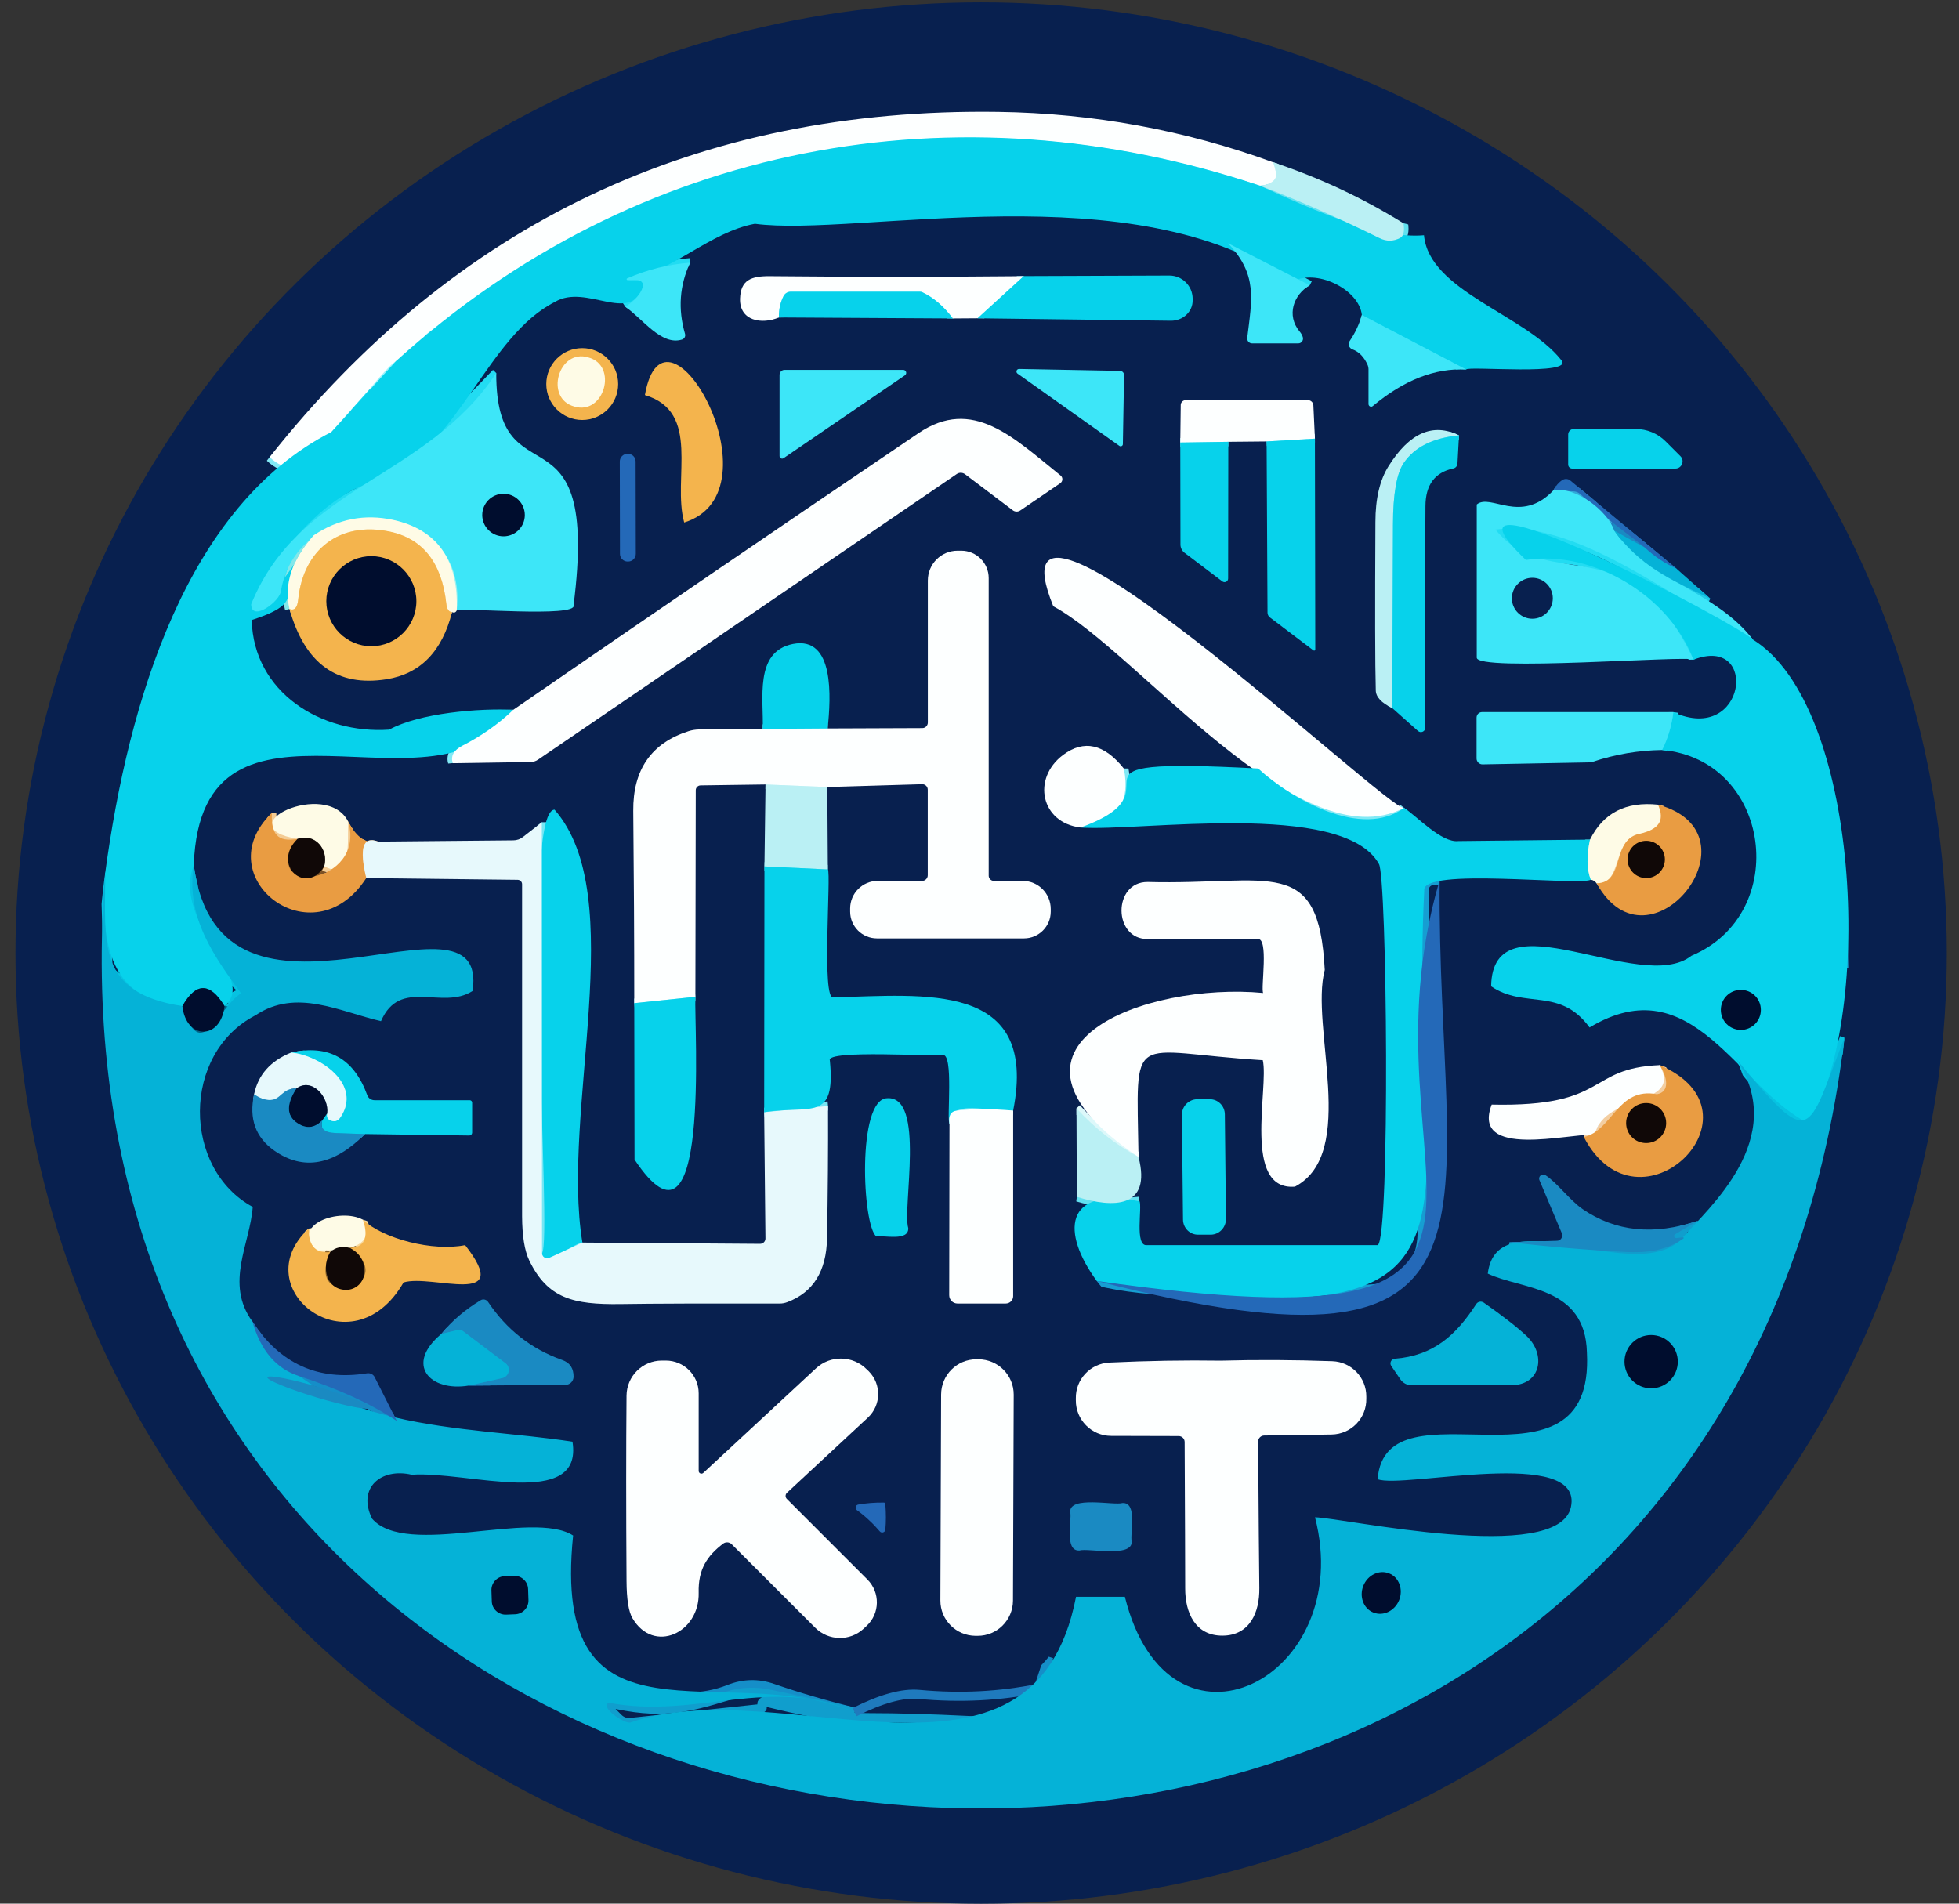 <?xml version="1.0" encoding="UTF-8"?><svg id="a" xmlns="http://www.w3.org/2000/svg" xmlns:xlink="http://www.w3.org/1999/xlink" viewBox="0 0 215.34 209.27"><rect x="0" y="0" width="215.34" height="209.27" fill="#333333" stroke="none"/><defs><clipPath id="b"><path d="M29.64,50.25c-4.91,6.25-8.54,12.47-10.89,18.66-.81,2.13-1.47,3.84-1.98,5.15-.88,2.22-1.5,3.96-1.87,5.21-1.59,5.45-2.7,11-3.33,16.66-.73,5.18-.9,10.38-.52,15.61,1.32,18.4,7.33,34.72,18.04,48.95,4.36,5.79,8.71,10.67,13.06,14.63,16.29,14.86,38.74,23.82,60.4,24.78,13.71.61,27.21-1.76,40.5-7.1,12.73-5.11,24.09-12.79,34.06-23.02,15.06-15.46,23.61-34.03,25.64-55.7l.42-7.67-.13-7.3c-.93-9.59-2.54-17.32-4.84-23.17-.71-1.8-2.55-3.68-5.51-5.63l-4.69-4.5-3.71-3.29-11.68-9.7c-.24-.2-.6-.22-.87-.05-.39.25-.72.63-1.01,1.16-2.33,1.81-5.26,2.73-7.39,1.04-.41-.32-1.01-.03-1.01.49v16.82c0,.33.27.6.6.59l23.23-.35c2.32-1.41,3.84-.7,4.55,2.14.49,1.93-.11,3.22-1.79,3.85-1.47.56-3.34-.07-4.98-.22h-21.02c-.34,0-.61.26-.61.6v4.49c0,.36.3.66.66.65l11.78-.22c.11,0,.21-.02.32-.06,2.48-.83,5.02-1.26,7.63-1.3,5.25.7,8.52,3.42,9.81,8.15,1.76,6.41-.43,11.24-6.58,14.47-2.19,1.16-4.17,1.47-5.92.93-4.64-1.42-9.63-1.88-14.96-1.39-.65.06-1.14.6-1.14,1.25v2.57c0,.61.5,1.11,1.11,1.1,3.48-.03,7.26-.41,8.56,2.96.18.46.71.68,1.15.46,6.37-3.07,11.74-1.92,16.11,3.45,3.33,7.28,1.92,13.22-4.23,17.81-4.81,1.62-9.02,1.19-12.63-1.28-1.43-.98-2.81-2.91-4.1-3.74-.37-.24-.83.14-.66.55l2.46,5.83c.16.39-.11.82-.53.83l-5.23.16c-1.01-.21-2.02.25-2.02,1.37,0,.76-.13,1.45-.36,2.08-.12.33.1.69.45.74.16.03.74.04,1.74.04,4.19,0,8.73,3.38,8.71,7.9-.02,5.62-1.77,9-7.95,9.01-7.88,0-11.92.02-12.11,0-.2,0-.38.1-.47.27l-2.59,4.44c-.05.09.01.19.11.19l18.32-.43c1.61-.04,2.93,1.26,2.93,2.87v.63c0,1.55-1.28,2.81-2.83,2.78l-20.98-.39c-1.15-.02-2.23-.54-2.96-1.43-.07-.08-.3-.19-.69-.32-.33-.11-.67.13-.67.48,0,7.09.77,11.89-3.17,16.45-2.71,3.14-8.48,3.8-11.78,1.81-2.99-1.81-4.76-4.8-5.32-8.97-.05-.32-.31-.55-.63-.55h-5.37c-.37,0-.69.27-.74.64-.33,2.19-1.08,4.17-2.25,5.95-3.77,4.85-10.29,4.66-14.82.97-.37-.3-.91-.29-1.27.03-2.93,2.6-6.26,3.36-9.98,2.28-2.36-.69-4.79-3.16-6.49-4.92-.3-.32-.82-.26-1.05.12-2.47,4.15-6.22,5.82-11.26,5.02-8.2-2.66-7.27-9.92-7.42-16.83,0-.31-.25-.55-.56-.56-4.59-.05-9.64-.05-15.16.01-2.21.03-4.87,1.74-6.38-1.3-1.67-3.39,1-5.62,4.36-4.83,1.11.25,1.94.38,2.51.39,5.49.05,10.32.04,14.49-.01.37,0,.67-.31.67-.68v-3.33c0-.4-.33-.72-.72-.7-6.93.31-13.12-.21-18.59-1.58l-2.43-4.81c-.15-.31-.49-.48-.84-.43-5.37.86-9.57-1.04-12.61-5.7-2.05-3.79-1.94-7.65.33-11.58.21-.36.08-.81-.29-1.01-7.73-4.19-7.85-16.86.31-21.07,4.15-2.15,8.48-1.86,12.97.87.29.17.66.07.82-.22.91-1.66,1.93-2.52,3.06-2.58,1.76-.09,3.9-.14,6.42-.15.33,0,.59-.26.59-.59v-3.73c0-.33-.28-.59-.61-.56-2.19.2-4.4.18-6.65-.06-3.21-.35-5.08.22-8.68,1.11-7.23,1.79-13.86-3.19-14.71-10.61-.19-4.27,1.49-7.72,5.02-10.35,2.95-2.19,5.89-2.93,8.81-2.22,5.69,1.38,10.57,1.84,14.64,1.38l8.54-.13c.3,0,.6-.09.85-.27l46.01-31.39c.27-.19.64-.18.91.02l5.25,3.97c.24.18.57.19.82.02l4.4-3c.29-.2.31-.63.03-.85-5.17-4.15-9.65-8.69-15.62-4.65-14.86,10.05-29.71,20.18-44.54,30.41l-7.85.21c-.28.01-.57.06-.83.16l-4.69,1.75c-.09.03-.18.05-.27.06-7.45.51-14.91-4.08-15.11-12.05-.02-.71.65-1.24,1.34-1.06,1.05.27,1.98.22,2.81-.15,1.69,6.01,5.24,8.58,10.67,7.72,3.71-.59,6.11-3.05,7.2-7.38.24.11.41.04.52-.19l12.24.04c.33,0,.6-.27.6-.6v-13.99c0-.3-.2-.56-.48-.64-.58-.18-1.47-.58-2.68-1.2-4.17-2.13-5.95-5.36-5.34-9.7.56-4.06,2.71-6.67,6.45-7.82,2.79-.86,5.37-.68,7.74.54,1.89,1.3,3.95,4.3,6.22,3.6.27-.08.42-.36.34-.63-.79-2.73-.6-5.33.56-7.82,1.81-2.79,4.19-4.22,7.12-4.28,10.33-.21,26.17-.21,47.5-.01,1.31.01,2.81.73,4.51,2.15,3.27,3.48,2.63,6.12,2.11,10.4-.04.33.21.61.54.61h5.07c.35,0,.6-.34.5-.68-.06-.21-.18-.43-.37-.65-1.44-1.75-.67-4.01,1.13-5.06,2.67-1.65,5.44.43,5.73,3.27-.29,1.01-.73,1.97-1.34,2.86-.22.33-.08.77.29.91.74.27,1.31.85,1.7,1.76.05.13.08.27.08.41v3.85c0,.24.28.38.47.22,3.41-2.85,6.83-4.19,10.26-4.02l10.15-.2c.44-.01.64-.57.3-.85-4.56-3.83-9.47-7.44-14.74-10.83-.63-.4-.75-.87-.36-1.41.36-.51.37-1,.02-1.47-.49-.66-1.24-1.1-2.25-1.31-4.47-2.78-9.24-5.02-14.33-6.71-9.73-3.55-19.81-5.39-30.22-5.54-32.99-.47-59.68,12.18-80.09,37.95M85.62,34.9l19.12.11,2.72-.02,21.23.27c1.35.02,2.44-1.01,2.42-2.27v-.18c-.03-1.4-1.17-2.52-2.57-2.52l-16,.06c-9.5.1-18.8.1-27.89,0-2.07-.02-3.23.41-3.3,2.46-.08,2.47,2.4,2.88,4.27,2.08M129.74,48.65l.02,11.22c0,.35.17.69.45.9l4.16,3.15c.26.19.63.01.63-.32l.02-15.03,4.21-.04.1,18.82c0,.21.1.4.27.53l4.78,3.62c.08.06.2,0,.2-.09l-.04-23.19-.17-3.66c-.02-.32-.28-.57-.6-.57h-13.43c-.3,0-.55.24-.55.54l-.05,4.12M153.04,77.84l2.83,2.52c.32.28.81.05.81-.37-.05-8.03-.04-16.14.01-24.35,0-2.33,1.03-3.71,3.06-4.14.26-.05.45-.28.46-.54l.17-3.1c-2.87-1.41-5.45-.28-7.75,3.39-.95,1.51-1.43,3.56-1.44,6.14-.05,9.51-.04,15.67.04,18.5.01.73.62,1.38,1.81,1.95M90.98,80.08c.36-3.43.76-10.19-3.82-9.29-4.29.85-3.19,6.12-3.32,9.34l-6.99.06c-.4.01-.79.07-1.16.19-4.09,1.31-6.12,4.23-6.08,8.76.07,7.11.1,14.15.11,21.14l.03,17.19c0,1.71,1.45,3.07,3.2,3.02h.13c1.77-.06,3.17-1.47,3.19-3.21l.17-17.7.04-22.71c0-.29.24-.53.53-.53l7.14-.1-.12,9.01-.03,27.02.14,13.87c0,.33-.26.6-.59.6l-19.53-.14c.13-15.35.15-30.48.08-45.41-.01-1.62-1.62-2.74-3.14-2.18-.43.16-.89.62-1.4,1.38l-2.07,1.61c-.31.25-.69.38-1.08.38l-14.84.14c-1.25.31-2.35-.42-3.29-2.19-2.21-2.22-5.01-2.54-8.4-.96-2.8,2.75-3.03,5.8-.68,9.14.19.28.43.51.71.68,3.61,2.21,7.06,1.33,10.35-2.66l16.64.19c.27.01.48.22.48.49,0,13.95,0,26.12,0,36.49,0,2.17.27,3.78.78,4.85,2.02,4.19,4.83,4.88,10.03,4.81,3.74-.05,9.57-.07,17.48-.06.3,0,.6-.05.88-.16,2.83-1.07,4.28-3.4,4.35-7,.09-4.97.13-9.83.11-14.56l.2-5c0-.34.29-.61.64-.61h11.74c.33,0,.6.26.61.59l.16,7.03-.03,18.8c0,.5.41.91.91.91h5.3c.45,0,.81-.36.81-.81v-20.4c.34-6.32.15-12.5-7.37-12.42-4.1.04-8.23.03-12.38-.03-.31-.01-.55-.25-.55-.56l-.06-13.5-.06-9.06,10.42-.31c.34,0,.62.26.62.6v9.41c0,.34-.28.62-.62.62h-4.88c-1.67,0-3.03,1.36-3.03,3.03v.34c0,1.63,1.32,2.95,2.95,2.95h16.16c1.62,0,2.94-1.32,2.94-2.94v-.29c0-1.71-1.38-3.09-3.09-3.09h-3.16c-.31,0-.57-.26-.57-.57v-32.72c0-1.66-1.35-3.01-3.01-3.01h-.41c-1.81,0-3.27,1.47-3.27,3.28v15.61c0,.34-.27.61-.61.61l-10.4.04M138.3,84.48h-14.76c-2.16-2.7-4.39-3.2-6.68-1.49-3.45,2.58-2.46,7.46,1.92,7.98l26.02-.44c.57,0,1.13.17,1.58.52l5.19,3.92c.34.26.54.67.54,1.1v40.15c0,.36-.3.66-.66.66h-25.37c-.39,0-.71-.31-.72-.7l-.11-4.12-.1-4.87.08-10.66c0-.27.21-.48.48-.48h12.6c.27,0,.49.22.5.5v10.59c.01,1.82,1.49,3.3,3.31,3.3h.23c1.74-.03,3.12-1.44,3.14-3.18.07-7.41.12-14.28.13-20.63.01-3.33-.41-5.57-1.24-6.72-1.43-1.95-3.48-2.98-6.13-3.08-.55-.01-4.58.03-12.1.13-1.6.02-2.89,1.32-2.89,2.92v.43c0,1.61,1.31,2.92,2.92,2.92h12.04c.35,0,.63.28.63.62v5.31c0,.3-.25.55-.55.55-2.93.02-6.26.01-10.01-.02-2.73-.03-4.72.31-5.97,1-4.44,2.47-4.21,6.04-3.99,11.15l.04,9.73c-.56,3.95.17,7.04,2.19,9.25,1.33,1.83,3.14,2.76,5.43,2.77,8.01.04,16.03-.06,24.05-.3,5.41-.16,8.2-2.96,8.35-8.41.36-12.73.31-25.44-.14-38.13l16.62-.04c.25.03.46.17.64.4,1.75,3.01,4.16,4.03,7.23,3.06,5.42-1.73,6-10.49-.48-11.71-3.54-.37-6.03.91-7.48,3.84l-14.47.16c-.84.01-1.65-.27-2.31-.79l-3.66-2.86-34.99-27.29c-1.32-1.02-3.21-.74-4.16.62l-.07.1c-.98,1.41-.69,3.34.66,4.41l22.52,17.83M32,115.71c-2.27.92-3.63,2.45-4.07,4.59-.58,2.68.16,4.74,2.22,6.19,3.21,2.24,6.53,1.63,9.98-1.82l11.46.16c.17,0,.31-.14.31-.31v-3.31c0-.14-.12-.26-.26-.26h-10.46c-.37,0-.69-.22-.81-.56-1.47-4.04-4.26-5.6-8.37-4.68M174.1,125c.52.24.99.68,1.4,1.32,1.89,2.98,4.74,4.15,8.02,2.55,5.19-2.52,4.81-10.09-1.08-11.78-2.66-.56-5.21.5-7.66,3.17-.39.42-.93.66-1.5.66h-8.8c-.28,0-.51.23-.51.51v3.08c0,.3.24.54.53.54l9.6-.05M33.93,135.06c-7.02,5.31,4.15,16.48,9.53,6.46.18-.33.52-.54.9-.54h8.24c.25,0,.41-.25.31-.48l-1.43-3.39c-.06-.14-.2-.23-.35-.23h-6.98c-.24,0-.48-.1-.65-.27-1.53-1.49-2.73-2.33-3.6-2.52-2.21-.81-4.2-.49-5.97.97M48.51,146.64c-4.04,3.37-1.27,6.39,3.02,5.68l10.64-.08c.49-.01.89-.41.88-.9,0-.87-.34-1.51-1.26-1.84-3.37-1.19-6.09-3.32-8.14-6.38-.19-.27-.55-.35-.82-.18-1.71,1.03-3.15,2.26-4.32,3.7h0Z" style="fill:none;"/></clipPath></defs><ellipse cx="107.85" cy="104.77" rx="106.15" ry="104.51" style="fill:#08204f;"/><g style="clip-path:url(#b);"><path d="M139.95,17.84c.13.36.22.7.29,1.02.09.41.02.73-.2.96-.34.35-.86.54-1.55.59" style="fill:none; stroke:#dcf8fa; stroke-miterlimit:10;"/><path d="M138.49,20.41c-9.13-2.99-18.11-4.71-26.95-5.15-20.77-1.02-39.93,4.42-57.48,16.32" style="fill:none; stroke:#82e9f5; stroke-miterlimit:10;"/><path d="M54.06,31.58l-7,5.01c-.22.15-.4.35-.53.59-.85,1.53-2.51,1.88-3.74,3.14-.79.81-1.52,1.64-2.2,2.5" style="fill:none; stroke:#9df3fc; stroke-miterlimit:10;"/><path d="M40.59,42.82l-7.36,8.26c-.21.24-.51.37-.82.38-.99,0-1.92-.39-2.77-1.21" style="fill:none; stroke:#82e9f5; stroke-miterlimit:10;"/><path d="M138.49,20.41c4.2,1.59,8.59,3.52,13.16,5.77.75.37,1.5.37,2.25-.02.39-.19.51-.73.38-1.61" style="fill:none; stroke:#61e1f0; stroke-miterlimit:10;"/><path d="M161.16,40.62l-11.46-5.99M143.97,31.36l-8.98-4.62M75.86,28.88c-2.35.17-4.65.74-6.92,1.72-.1.04-.07.19.04.19h1.12c.39,0,.67.37.57.74-.21.75-.85,1.48-1.93,2.2M54.55,41.01c-2.42,2.53-4.93,5.09-7.52,7.67-2.09,2.09-3.68,3.4-4.75,3.95-6.99,3.57-11.55,5.48-14.67,13.8-.2.53.36,1.02.86.76l1.12-.59c.65-.34,1.12-.95,1.3-1.67.58-2.31,1.78-4.34,3.59-6.08" style="fill:none; stroke:#22dcf2; stroke-miterlimit:10;"/><path d="M34.48,58.85c-2.41,2.7-3.29,5.4-2.66,8.1" style="fill:none; stroke:#83e7e9; stroke-miterlimit:10;"/><path d="M56.42,78.03c-1.6,1.54-3.47,2.86-5.6,3.95-.95.49-1.3,1.13-1.05,1.92" style="fill:none; stroke:#82e9f5; stroke-miterlimit:10;"/><path d="M21.3,95.09c-.47,5.47,1.3,10.02,5.3,13.67.15.14.09.38-.1.44-.77.24-1.38.71-1.82,1.4" style="fill:none; stroke:#06c2e1; stroke-miterlimit:10;"/><path d="M24.68,110.6c-1.6-2.63-3.14-2.63-4.63,0" style="fill:none; stroke:#04708d; stroke-miterlimit:10;"/><path d="M20.05,110.6c-2.74-.55-5.33-1.76-7.78-3.64-.25-.19-.4-.48-.41-.79l-.29-10.24" style="fill:none; stroke:#06c2e1; stroke-miterlimit:10;"/><path d="M40.59,42.82l-1.48,1.99c-.07.09-.06.22.02.29h0c.08.09.21.09.29,0,3.36-3.07,6.81-6.05,10.36-8.92,1.19-.96,2.61-2.5,4.27-4.61" style="fill:none; stroke:#22dcf2; stroke-miterlimit:10;"/><path d="M49.69,67.29c-.36-.02-.57-.33-.63-.92-.5-4.55-2.61-7.2-6.32-7.95-5.38-1.09-9.4,1.97-9.96,7.48-.09.91-.41,1.26-.96,1.05" style="fill:none; stroke:#f9d89a; stroke-miterlimit:10;"/><path d="M27.74,145.27c.91,3.18,2.6,5.18,5.09,5.99,4.39,1.43,7.98,3.08,10.79,4.95M70.42,185.63c3.57,1.19,6.81,1.22,9.72.07,1.6-.63,3.21-.67,4.82-.1,2.8.97,5.79,1.84,8.98,2.62" style="fill:none; stroke:#158ec8; stroke-miterlimit:10;"/><path d="M93.94,188.22l-9.4-1.99c-1.51-.32-3.07-.25-4.55.2-4.59,1.4-7.5,2.08-13.07.76-.24-.05-.4.24-.23.41l1.28,1.28c.35.35.85.53,1.35.47l14.39-1.53s.09-.05.08-.1l-.04-.39c-.02-.16.13-.29.29-.25,3.96.95,7.28,1.74,11.47,1.75,3.21,0,6.87.11,10.96.31,3.42.17,5.98-1.01,7.68-3.54" style="fill:none; stroke:#109ecd; stroke-miterlimit:10;"/><line x1="114.15" y1="185.6" x2="115.29" y2="182.13" style="fill:none; stroke:#158ec8; stroke-miterlimit:10;"/><path d="M165.92,136.56c4.31.5,8.62.86,12.91,1.08,2.11.1,4.37-.15,6.22-1.49.06-.04.02-.14-.05-.13l-.72.08c-.24.03-.35-.3-.14-.42l2.47-1.47" style="fill:none; stroke:#109ecd; stroke-miterlimit:10;"/><path d="M20.05,110.6c.4,3.75,4.23,3.75,4.63,0" style="fill:none; stroke:#036083; stroke-miterlimit:10;"/><path d="M50.21,67.1c.19-5.57-2.15-8.89-7.01-9.95-3.11-.67-6.02-.11-8.72,1.7" style="fill:none; stroke:#9ef1ef; stroke-miterlimit:10;"/><line x1="203.04" y1="99.11" x2="203.17" y2="106.41" style="fill:none; stroke:#169ed2; stroke-miterlimit:10;"/><path d="M202.75,114.08l-3.84,9.47c-.03.06-.1.1-.16.07-.07-.02-.11-.09-.09-.16.01-.04-.03-.12-.12-.23-.06-.08-.16-.12-.25-.11,0,0-.09.02-.24.06-.2.06-.41.02-.57-.1-2.61-1.84-4.82-4.07-6.64-6.68" style="fill:none; stroke:#06c2e1; stroke-miterlimit:10;"/><path d="M182.7,82.45c.63-1.25,1.05-2.63,1.24-4.16" style="fill:none; stroke:#22dcf2; stroke-miterlimit:10;"/><path d="M114.15,185.6c-4.23.87-8.6,1.09-13.11.67-1.83-.17-4.19.48-7.1,1.95" style="fill:none; stroke:#1f7abd; stroke-miterlimit:10;"/><line x1="177.21" y1="57.42" x2="177.45" y2="58.34" style="fill:none; stroke:#2cb8dd; stroke-miterlimit:10;"/><path d="M177.45,58.34c2.78,3.81,5.96,5.31,10.55,7.47" style="fill:none; stroke:#21cce8; stroke-miterlimit:10;"/><path d="M192.69,70.31c-3.31-1.73-7.73-4.28-13.25-7.67-4.27-2.62-9.22-4.23-14.85-4.83-.23-.02-.36.25-.2.41l3.34,3.34c.3.29.73.4,1.13.28,6.9-2.02,14.87,4.71,17.3,10.68" style="fill:none; stroke:#22dcf2; stroke-miterlimit:10;"/><line x1="180.77" y1="60.17" x2="177.45" y2="58.34" style="fill:none; stroke:#109ecd; stroke-miterlimit:10;"/><path d="M184.29,62.52c-1.29-.57-2.47-1.36-3.52-2.35" style="fill:none; stroke:#158ec8; stroke-miterlimit:10;"/><line x1="180.77" y1="60.17" x2="177.21" y2="57.42" style="fill:none; stroke:#1f7abd; stroke-miterlimit:10;"/><path d="M177.21,57.42l-3.51-3.11c-.21-.19-.48-.29-.76-.3l-2.21-.08" style="fill:none; stroke:#31a8d8; stroke-miterlimit:10;"/><path d="M112.54,30.35l-5.08,4.64M104.74,35.01c-.99-1.33-2.1-2.28-3.33-2.87-.09-.05-.2-.07-.31-.07h-14.18c-.34,0-.65.19-.8.5-.35.69-.52,1.47-.5,2.33M144.54,48.22l-5.31.31M135.02,48.57l-5.28.08" style="fill:none; stroke:#82e9f5; stroke-miterlimit:10;"/><path d="M160.38,47.86c-2.87.28-4.89,1.29-6.08,3.04-.77,1.13-1.17,3.4-1.18,6.79-.03,6.64-.06,13.36-.08,20.15" style="fill:none; stroke:#61e1f0; stroke-miterlimit:10;"/><line x1="90.94" y1="86.52" x2="84.15" y2="86.24" style="fill:none; stroke:#dcf8fa; stroke-miterlimit:10;"/><path d="M76.44,109.58l-6.72.7M83.84,80.13l7.14-.05" style="fill:none; stroke:#82e9f5; stroke-miterlimit:10;"/><line x1="91" y1="95.58" x2="84.03" y2="95.25" style="fill:none; stroke:#61e1f0; stroke-miterlimit:10;"/><path d="M111.37,122.09c-2.37-.21-4.43-.21-6.18,0-.69.08-.97.58-.82,1.5" style="fill:none; stroke:#82e9f5; stroke-miterlimit:10;"/><path d="M84,122.27l7.02-.69M64.02,136.6l-3.64,1.68c-.37.17-.8-.1-.8-.51l-.02-47.38" style="fill:none; stroke:#77e6f4; stroke-miterlimit:10;"/><path d="M32.7,92.22c-2.9,2.85.99,6.28,2.94,3.01" style="fill:none; stroke:#7d5225; stroke-miterlimit:10;"/><path d="M41.57,92.52c-1.67-.65-2.11.69-1.31,4.01" style="fill:none; stroke:#e8cb9f; stroke-miterlimit:10;"/><path d="M38.28,90.33c-.02,1.09-.05,2.11-.09,3.07-.09,2.04-.94,2.65-2.55,1.83" style="fill:none; stroke:#f4cc94; stroke-miterlimit:10;"/><path d="M35.64,95.23c.51-1.87-1.04-3.68-2.94-3.01" style="fill:none; stroke:#878277; stroke-miterlimit:10;"/><path d="M32.7,92.22c-1.07.22-1.84.06-2.33-.47-.35-.39-.52-1.18-.49-2.38" style="fill:none; stroke:#f4cc94; stroke-miterlimit:10;"/><path d="M154.34,88.81c-.83.98-2.19,1.34-4.1,1.09-1.66-.22-3.34-.46-5.03-.73-.55-.09-1.08-.31-1.53-.65l-5.38-4.04" style="fill:none; stroke:#82e9f5; stroke-miterlimit:10;"/><path d="M174.78,92.3c-.39,1.81-.36,3.28.09,4.41" style="fill:none; stroke:#83e7e9; stroke-miterlimit:10;"/><path d="M158.25,96.75c-1.12-.07-1.68.31-1.69,1.14-.13,13.52-.2,25.94-.22,37.25,0,3.01-1.1,5.05-3.27,6.14-.28.15-.59.24-.9.28-2.85.37-9.9.5-21.17.39-4.09-.03-7.57-.41-10.44-1.13" style="fill:none; stroke:#169ed2; stroke-miterlimit:10;"/><path d="M118.37,131.57c1.88.6,4.17.76,6.88.49" style="fill:none; stroke:#61e1f0; stroke-miterlimit:10;"/><path d="M182.26,88.46c.86,1.9-.13,2.72-1.82,3.16-2.97.76-2.08,3.53-3.9,5.45-.04.05-.38.06-1.03.04" style="fill:none; stroke:#f4cc94; stroke-miterlimit:10;"/><path d="M123.54,84.49c.75,3.82-.83,5.98-4.76,6.48" style="fill:none; stroke:#82e9f5; stroke-miterlimit:10;"/><path d="M125.15,127.19c-2.51-1.35-4.78-3.13-6.82-5.35" style="fill:none; stroke:#dcf8fa; stroke-miterlimit:10;"/><path d="M40.13,124.67c-.97-.03-2.05-.06-3.25-.11-1.26-.05-1.74-.52-1.44-1.42" style="fill:none; stroke:#11aed7; stroke-miterlimit:10;"/><line x1="35.44" y1="123.14" x2="35.96" y2="122.41" style="fill:none; stroke:#04708d; stroke-miterlimit:10;"/><path d="M35.96,122.41c-.05.35.04.59.27.71.5.26.9.15,1.21-.32,2.4-3.62-2.31-6.8-5.44-7.09" style="fill:none; stroke:#77e6f4; stroke-miterlimit:10;"/><path d="M35.96,122.41c.24-1.82-1.7-4.01-3.38-2.75" style="fill:none; stroke:#748395; stroke-miterlimit:10;"/><path d="M32.58,119.66c-1.59-.04-1.67,1.25-2.89,1.27-.54.01-1.13-.2-1.76-.63" style="fill:none; stroke:#81c2df; stroke-miterlimit:10;"/><path d="M35.44,123.14c-.75.79-1.58.96-2.47.49-1.47-.77-1.6-2.09-.39-3.97" style="fill:none; stroke:#0d4c78; stroke-miterlimit:10;"/><path d="M182.44,117.09c.69,1.09.86,1.98.53,2.68-.15.32-.47.53-.83.52-2.85-.06-4.84,1.14-5.99,3.59-.17.38-.46.66-.85.85-.46.22-.86.31-1.2.27" style="fill:none; stroke:#f3cea1; stroke-miterlimit:10;"/><path d="M39.9,134.09l.33,1.64c.06.32-.04.64-.28.86-.35.31-.85.51-1.51.59" style="fill:none; stroke:#f9d89a; stroke-miterlimit:10;"/><path d="M38.44,137.18c-.87-.21-1.58-.06-2.14.47" style="fill:none; stroke:#878277; stroke-miterlimit:10;"/><path d="M36.3,137.65l-1.49-.19c-.33-.05-.59-.31-.64-.64l-.24-1.76" style="fill:none; stroke:#f9d89a; stroke-miterlimit:10;"/><path d="M36.3,137.65c-.99,1.62-.44,4.14,1.74,4.15,1.09,0,1.99-.86,2.02-1.95.03-1.21-.51-2.1-1.62-2.67" style="fill:none; stroke:#825e2a; stroke-miterlimit:10;"/><path d="M51.53,152.32l3.68-.83c.76-.17.97-1.16.35-1.63l-4.66-3.52c-.16-.13-.37-.17-.57-.13l-1.82.43" style="fill:none; stroke:#109ecd; stroke-miterlimit:10;"/></g><path d="M139.95,17.84c.13.36.22.7.29,1.02.09.41.02.73-.2.96-.34.35-.86.54-1.55.59-9.13-2.99-18.11-4.71-26.95-5.15-20.77-1.02-39.93,4.42-57.48,16.32l-7,5.01c-.22.15-.4.35-.53.59-.85,1.53-2.51,1.88-3.74,3.14-.79.81-1.52,1.64-2.2,2.5l-7.36,8.26c-.21.24-.51.37-.82.38-.99,0-1.92-.39-2.77-1.21C50.05,24.48,76.74,11.83,109.73,12.3c10.41.15,20.49,1.99,30.22,5.54h0Z" style="fill:#fdffff;"/><path d="M43.56,39.67c26.42-23.96,61.56-30.44,94.93-19.26,6.45,2.97,13.18,5.87,18.04,5.45.55,6.14,11.11,8.72,15.08,13.71,1.61,1.78-10.27.64-10.45,1.05,0,0-11.46-5.99-11.46-5.99-.29-2.84-5.13-5.23-7.79-3.58-17.01-12.25-47.75-4.95-58.93-6.45-4.94.92-9.02,5.24-14,6.19.59.04,1.88-.23,1.69.74-1.41,4.15-6.23-.39-9.67,1.66-7.39,3.75-10.53,15.71-18.72,19.44-12.1,2.16-21.22,26.89-7.8,6.22-5.44,6.15.53,6.92-6.81,9.31.2,7.97,7.66,12.56,15.11,12.05,3.34-1.83,9.88-2.37,13.64-2.18-8.01,13.16-34.31-5.3-35.12,17.06-2.48,6.58,7.17,12.3,3.38,15.51-1.6-2.63-3.14-2.63-4.63,0-8.57-.67-8.91-7.79-8.48-14.67,2.53-18.75,8.93-40.33,24.86-48.44" style="fill:#07d2eb;"/><path d="M154.28,24.55c.13.88,0,1.42-.38,1.61-.75.39-1.5.39-2.25.02-4.57-2.25-8.96-4.18-13.16-5.77.69-.05,1.21-.24,1.55-.59.22-.23.29-.55.2-.96-.07-.32-.16-.66-.29-1.02,5.09,1.69,9.86,3.93,14.33,6.71h0Z" style="fill:#baf0f4;"/><path d="M143.97,31.36c-1.8,1.05-2.57,3.31-1.13,5.06.19.22.31.44.37.65.1.34-.15.68-.5.68h-5.07c-.33,0-.58-.28-.54-.61.52-4.28,1.16-6.92-2.11-10.4l8.98,4.62h0Z" style="fill:#3de6f8;"/><path d="M75.86,28.88c-1.16,2.49-1.35,5.09-.56,7.82.08.27-.07.55-.34.63-2.27.7-4.33-2.3-6.22-3.6,1.08-.72,1.72-1.45,1.93-2.2.1-.37-.18-.74-.57-.74h-1.12c-.11,0-.14-.15-.04-.19,2.27-.98,4.57-1.55,6.92-1.72h0Z" style="fill:#3de6f8;"/><path d="M164.2,32.11c-.04.05-.28-.07-.52-.28-.24-.2-.41-.41-.37-.46.04-.05.28.07.52.28.24.2.41.41.37.46h0Z" style="fill:#08204f;"/><path d="M176.48,31.95c-.11.12-.64-.18-1.18-.68-.54-.5-.89-1-.78-1.12.11-.12.64.18,1.18.68.54.5.89,1,.78,1.12h0Z" style="fill:#08204f;"/><path d="M112.54,30.35l-5.08,4.64-2.72.02c-.99-1.33-2.1-2.28-3.33-2.87-.09-.05-.2-.07-.31-.07h-14.18c-.34,0-.65.19-.8.5-.35.69-.52,1.47-.5,2.33-1.87.8-4.35.39-4.27-2.08.07-2.05,1.23-2.48,3.3-2.46,9.09.09,18.39.09,27.89,0h0Z" style="fill:#fdffff;"/><path d="M107.46,34.99l5.08-4.64,16-.06c1.4,0,2.54,1.12,2.56,2.52v.18c.03,1.26-1.06,2.29-2.41,2.27l-21.23-.27h0Z" style="fill:#07d2eb;"/><path d="M104.74,35.01l-19.12-.11c-.02-.86.15-1.64.5-2.33.15-.31.46-.5.8-.5h14.18c.11,0,.22.02.31.07,1.23.59,2.34,1.54,3.33,2.87h0Z" style="fill:#07d2eb;"/><path d="M149.7,34.63l11.46,5.99c-3.43-.17-6.85,1.17-10.26,4.02-.19.16-.47.02-.47-.22v-3.85c0-.14-.03-.28-.08-.41-.39-.91-.96-1.49-1.7-1.76-.37-.14-.51-.58-.29-.91.61-.89,1.05-1.85,1.34-2.86h0Z" style="fill:#3de6f8;"/><path d="M67.95,42.22c0,2.18-1.77,3.95-3.95,3.95s-3.95-1.77-3.95-3.95,1.77-3.95,3.95-3.95,3.95,1.77,3.95,3.95h0Z" style="fill:#f4b44d;"/><path d="M63.13,44.69c-3.31-.89-1.74-6.4,1.54-5.4,3.31.89,1.74,6.4-1.54,5.4h0Z" style="fill:#fefbe6;"/><path d="M75.21,57.44c-1.34-4.86,1.93-12.14-4.32-14.01,2.18-12.39,15.15,10.65,4.32,14.01Z" style="fill:#f4b44d;"/><path d="M54.55,41.01c-.04,14.66,11.44,2.37,8.5,25.53.47,1.38-12.48.22-12.84.56,1.36-12.78-17.39-13.44-19.32-2.17-.06,1.16-3.25,3.51-3.28,1.5,5.25-13.01,19.29-13.83,26.94-25.42Z" style="fill:#3de6f8;"/><path d="M99.28,40.66c.33,0,.46.42.19.6l-13.34,9.11c-.19.13-.44-.01-.44-.24v-8.92c0-.3.25-.55.55-.55h13.04Z" style="fill:#3de6f8;"/><path d="M112.02,40.56l11.09.21c.25,0,.46.21.45.47l-.13,7.59c0,.19-.23.3-.38.19l-11.2-7.95c-.22-.16-.11-.51.17-.51h0Z" style="fill:#3de6f8;"/><path d="M144.54,48.22l-5.31.31-4.21.04-5.28.08.05-4.12c0-.3.25-.54.55-.54h13.43c.32,0,.58.25.6.57l.17,3.66h0Z" style="fill:#fdffff;"/><path d="M49.77,83.9c-.25-.79.1-1.43,1.05-1.92,2.13-1.09,4-2.41,5.6-3.95,14.83-10.23,29.68-20.36,44.54-30.41,5.97-4.04,10.45.5,15.62,4.65.28.22.26.65-.03.85l-4.4,3c-.25.17-.58.16-.82-.02l-5.25-3.97c-.27-.2-.64-.21-.91-.02l-46.01,31.39c-.25.18-.55.27-.85.27l-8.54.13h0Z" style="fill:#fdffff;"/><path d="M160.38,47.86c-2.87.28-4.89,1.29-6.08,3.04-.77,1.13-1.17,3.4-1.18,6.79-.03,6.64-.06,13.36-.08,20.15-1.19-.57-1.8-1.22-1.81-1.95-.08-2.83-.09-8.99-.04-18.5,0-2.58.49-4.63,1.44-6.14,2.3-3.67,4.88-4.8,7.75-3.39h0Z" style="fill:#baf0f4;"/><path d="M172.99,47.16h6.82c1.23,0,2.41.49,3.27,1.35l1.64,1.64c.5.5.15,1.36-.56,1.36h-11.34c-.24,0-.44-.2-.44-.44v-3.3c0-.34.27-.61.61-.61h0Z" style="fill:#07d2eb;"/><path d="M144.54,48.22l.04,23.19c0,.1-.12.15-.2.09l-4.78-3.62c-.17-.13-.27-.32-.27-.53l-.1-18.82,5.31-.31h0Z" style="fill:#07d2eb;"/><path d="M135.02,48.57l-.02,15.03c0,.33-.37.51-.63.32l-4.16-3.15c-.28-.21-.45-.55-.45-.9l-.02-11.22,5.28-.08h0Z" style="fill:#07d2eb;"/><path d="M160.38,47.86l-.17,3.1c-.01.26-.2.49-.46.54-2.03.43-3.05,1.81-3.06,4.14-.05,8.21-.06,16.32-.01,24.35,0,.42-.49.65-.81.37l-2.83-2.52c.02-6.79.05-13.51.08-20.15,0-3.39.41-5.66,1.18-6.79,1.19-1.75,3.21-2.76,6.08-3.04h0Z" style="fill:#07d2eb;"/><path d="M69.89,60.89c0,.46-.38.84-.84.84h-.06c-.46,0-.84-.37-.84-.84l-.02-10.16c0-.46.38-.84.84-.84h.06c.46,0,.84.37.84.84l.02,10.16h0Z" style="fill:#2469b8;"/><path d="M184.29,62.52c-1.29-.57-2.47-1.36-3.52-2.35l-3.56-2.75-3.51-3.11c-.21-.19-.48-.29-.76-.3l-2.21-.08c.29-.53.62-.91,1.01-1.16.27-.17.63-.15.87.05l11.68,9.7h0Z" style="fill:#2469b8;"/><path d="M170.73,53.93c2.42-.54,6.01,2.25,6.72,4.41,3.56,5.29,11.17,6.65,15.24,11.97-7.08-3.15-19-13.36-28.3-12.09,5.98,7.29,14.66-.82,21.77,14.3-.57-.5-23.99,1.38-23.83-.24,0,0,0-16.82,0-16.82,1.52-1.27,4.81,2.22,8.4-1.53Z" style="fill:#3de6f8;"/><path d="M57.69,56.62c0,1.29-1.05,2.34-2.34,2.34s-2.34-1.05-2.34-2.34,1.05-2.34,2.34-2.34,2.34,1.05,2.34,2.34h0Z" style="fill:#000d2e;"/><path d="M50.21,67.1c-.11.23-.28.3-.52.19-.36-.02-.57-.33-.63-.92-.5-4.55-2.61-7.2-6.32-7.95-5.38-1.09-9.4,1.97-9.96,7.48-.09.91-.41,1.26-.96,1.05-.63-2.7.25-5.4,2.66-8.1,2.7-1.81,5.61-2.37,8.72-1.7,4.86,1.06,7.2,4.38,7.01,9.95h0Z" style="fill:#fefbe6;"/><path d="M192.69,70.31c11.76,7.29,13.34,40.92,6.22,53.24-7.87-3.82-12.8-17.44-24.18-10.6-3.26-4.47-7.14-2.01-10.82-4.52.15-10.18,16.43,1.04,22.02-3.36,11.01-4.63,8.76-21.56-3.23-22.62.63-1.25,1.05-2.63,1.24-4.16,8.03,3.65,9.44-8.57,2.22-5.77-2.69-7.08-11.15-12.1-18.43-10.96-12.38-11.84,23.76,7.31,24.96,8.75Z" style="fill:#07d2eb;"/><polygon points="180.77 60.17 177.45 58.34 177.21 57.42 180.77 60.17 180.77 60.17" style="fill:#1a8ac2;"/><path d="M49.69,67.29c-1.09,4.33-3.49,6.79-7.2,7.38-5.43.86-8.98-1.71-10.67-7.72.55.21.87-.14.96-1.05.56-5.51,4.58-8.57,9.96-7.48,3.71.75,5.82,3.4,6.32,7.95.06.59.27.9.63.92h0Z" style="fill:#f4b44d;"/><path d="M180.77,60.17c1.05.99,2.23,1.78,3.52,2.35l3.71,3.29c-4.59-2.16-7.77-3.66-10.55-7.47l3.32,1.83h0Z" style="fill:#05b2d7;"/><path d="M90.94,86.52l-6.79-.28-7.14.1c-.29,0-.53.24-.53.53l-.04,22.71-6.72.7c0-6.99-.04-14.03-.11-21.14-.04-4.53,1.99-7.45,6.08-8.76.37-.12.76-.18,1.16-.19l6.99-.06,7.14-.05,10.4-.04c.34,0,.61-.27.61-.61v-15.61c0-1.81,1.46-3.28,3.27-3.28h.41c1.66,0,3.01,1.35,3.01,3.01v32.72c0,.31.26.57.57.57h3.16c1.71,0,3.09,1.38,3.09,3.09v.29c0,1.62-1.32,2.94-2.94,2.94h-16.16c-1.63,0-2.95-1.32-2.95-2.95v-.34c0-1.67,1.36-3.03,3.03-3.03h4.88c.34,0,.62-.28.62-.62v-9.41c0-.34-.28-.61-.62-.6l-10.42.31h0Z" style="fill:#fdffff;"/><path d="M154.34,88.81c-11.5,6.03-29.42-17.29-38.56-22.16-8.14-20.02,37.18,22.86,38.56,22.16Z" style="fill:#fdffff;"/><path d="M45.77,66.09c0,2.73-2.22,4.95-4.95,4.95s-4.95-2.22-4.95-4.95,2.22-4.95,4.95-4.95,4.95,2.22,4.95,4.95h0Z" style="fill:#000d2e;"/><path d="M170.69,65.77c0,1.24-1.01,2.25-2.25,2.25s-2.25-1.01-2.25-2.25,1.01-2.25,2.25-2.25,2.25,1.01,2.25,2.25h0Z" style="fill:#08204f;"/><path d="M90.98,80.08l-7.14.05c.13-3.22-.97-8.49,3.32-9.34,4.58-.9,4.18,5.86,3.82,9.29h0Z" style="fill:#07d2eb;"/><path d="M183.94,78.29c-.19,1.53-.61,2.91-1.24,4.16-2.61.04-5.15.47-7.63,1.3-.11.04-.21.06-.32.06l-11.78.22c-.36.01-.66-.29-.66-.65v-4.49c0-.34.27-.61.61-.61h21.02Z" style="fill:#3de6f8;"/><path d="M123.54,84.49c.75,3.82-.83,5.98-4.76,6.48-4.38-.52-5.37-5.4-1.92-7.98,2.29-1.71,4.52-1.21,6.68,1.5h0Z" style="fill:#fdffff;"/><path d="M138.3,84.48c3.74,3.44,11.39,7.75,16.04,4.33,1.4.91,4.12,3.87,5.97,3.65,0,0,14.47-.16,14.47-.16-.39,1.81-.36,3.28.09,4.41-1.31.72-18.66-1.4-18.31,1.18-1.92,36.74,11.29,50.25-36,42.93-3.9-5.31-3.65-10.4,4.69-8.76.34.57-.57,5,.83,4.82,0,0,25.37,0,25.37,0,1.37-.89,1.02-40.64.12-41.91-3.93-7.07-26.55-3.51-32.79-4,12.05-4.37-4.94-7.79,19.52-6.49Z" style="fill:#07d2eb;"/><polygon points="90.94 86.52 91 95.58 84.03 95.25 84.15 86.24 90.94 86.52 90.94 86.52" style="fill:#baf0f4;"/><path d="M38.28,90.33c-.11,2.02.47,6.57-2.64,4.9.51-1.87-1.04-3.68-2.94-3.01-7.97-1.32,3.21-6.66,5.58-1.89Z" style="fill:#fefbe6;"/><path d="M182.26,88.46c.86,1.9-.13,2.72-1.82,3.16-2.97.76-2.08,3.53-3.9,5.45-.04.05-.38.06-1.03.04-.18-.23-.39-.37-.64-.4-.45-1.13-.48-2.6-.09-4.41,1.45-2.93,3.94-4.21,7.48-3.84h0Z" style="fill:#fefbe6;"/><path d="M175.51,97.11c3.29-.11,1.46-4.99,4.93-5.49,1.69-.44,2.68-1.26,1.82-3.16,11.61,3.15-.95,19.12-6.75,8.65Z" style="fill:#e99c42;"/><path d="M64.02,136.6c-.58-.11-4.36,2.86-4.44,1.17,1.19-1.37-2.41-48.7,1.38-48.76,8.35,9.53.67,33.13,3.06,47.59Z" style="fill:#07d2eb;"/><path d="M29.88,89.37c-.07,2.31.59,3.24,2.82,2.85-4.47,6.52,7.62,5.06,5.58-1.89.94,1.77,2.04,2.5,3.29,2.19-1.67-.65-2.11.69-1.31,4.01-5.89,9.09-17.65-.17-10.38-7.16Z" style="fill:#e99c42;"/><path d="M59.56,90.39l.02,47.38c0,.41.43.68.8.51l3.64-1.68,19.53.14c.33,0,.6-.27.59-.6l-.14-13.87,7.02-.69c.02,4.73-.02,9.59-.11,14.56-.07,3.6-1.52,5.93-4.35,7-.28.11-.58.17-.88.16-7.91-.01-13.74,0-17.48.06-5.2.07-8.01-.62-10.03-4.81-.51-1.07-.77-2.68-.78-4.85,0-10.37,0-22.54,0-36.49,0-.27-.21-.48-.48-.49l-16.64-.19c-.8-3.32-.36-4.66,1.31-4.01l14.84-.14c.39,0,.77-.13,1.08-.38l2.07-1.61h0Z" style="fill:#e7f9fc;"/><path d="M35.64,95.23c-1.95,3.27-5.84-.16-2.94-3.01,1.9-.67,3.45,1.14,2.94,3.01h0Z" style="fill:#100807;"/><path d="M183.01,94.48c0,1.13-.92,2.05-2.05,2.05s-2.05-.92-2.05-2.05.92-2.05,2.05-2.05,2.05.92,2.05,2.05h0Z" style="fill:#100807;"/><path d="M27.74,145.27c6.69,12.35,23.32,11.36,35.19,13.22,1.22,7.57-11.67,3.19-17.67,3.63-3.36-.79-6.03,1.44-4.36,4.83,3.76,4.35,17.63-1.02,22.1,1.85-2.53,24.74,16.56,13.45,30.94,19.42-9.33-4.09-17.32.79-27.02-1.03-1.04.47,1.78,2.39,2.4,2.16,16.56-5.79,44.27,10.4,48.96-13.81,0,0,5.37,0,5.37,0,4.84,19.45,25.49,8.97,20.9-8.74,3.17.06,26.74,5.28,28.13-1.12,1.45-6.78-18.52-1.97-21.25-3.07.92-11.35,23.89,2.97,23.01-13.92-.18-7.35-7.14-6.89-10.9-8.68,1.05-8.5,16.46,1.69,21.46-3.99,2.66-3.11,11.75-10.83,5.84-19.62,8.47,10.23,7.71,8.36,11.91-2.32C188,237.88,1.55,221.05,11.57,95.93c0,7.74-1.01,13.22,8.48,14.67,2.05,6.62,3.87.18,6.45-1.4-2.84-3.92-6.13-8.3-5.2-14.11,2.87,21.97,32.55.82,30.65,13.85-3.35,2.16-7.97-1.52-10.07,3.32-4.6-1.07-9.31-3.64-13.79-.65-8.16,4.21-8.04,16.88-.31,21.07-.28,4.03-3.1,8.41-.04,12.59Z" style="fill:#05b2d7;"/><path d="M91,95.58c.38.38-.72,14.46.61,14.06,9.94-.23,22.6-1.86,19.76,12.45-2.51.25-6.97-1.47-7,1.5-.33-.54.5-7.86-.77-7.62-.42.23-12.88-.62-12.38.61.68,6.85-2.16,4.88-7.22,5.69,0,0,.03-27.02.03-27.02l6.97.33Z" style="fill:#07d2eb;"/><path d="M158.25,96.75c-.3,37.05,10.39,56.44-37.69,44.07,55.66,7.89,27.85-10.69,37.69-44.07Z" style="fill:#2469b8;"/><path d="M125.15,127.19c-18.34-12.3.95-19.25,13.7-18.03-.28-.52.66-6.15-.63-5.93,0,0-12.04,0-12.04,0-3.84.06-3.88-6.29-.03-6.27,13.54.36,18.82-3.1,19.47,9.67-1.65,6.16,3.71,20.13-3.27,23.82-5.82.5-2.85-10.91-3.54-13.9-14.92-.92-13.86-3.7-13.66,10.64Z" style="fill:#fdffff;"/><polygon points="203.17 106.41 203.04 99.11 203.17 106.41 203.17 106.41" style="fill:#2469b8;"/><path d="M24.68,110.6c-.4,3.75-4.23,3.75-4.63,0,1.49-2.63,3.03-2.63,4.63,0h0Z" style="fill:#000d2e;"/><path d="M193.56,111.02c0,1.22-.98,2.2-2.2,2.2s-2.2-.98-2.2-2.2.98-2.2,2.2-2.2,2.2.98,2.2,2.2h0Z" style="fill:#000d2e;"/><path d="M76.44,109.58c-.16,3.32,1.74,30.59-6.69,17.89,0,0-.03-17.19-.03-17.19l6.72-.7Z" style="fill:#07d2eb;"/><path d="M40.13,124.67c-.97-.03-2.05-.06-3.25-.11-1.26-.05-1.74-.52-1.44-1.42l.52-.73c-.05.35.04.59.27.71.5.26.9.15,1.21-.32,2.4-3.62-2.31-6.8-5.44-7.09,4.11-.92,6.9.64,8.37,4.68.12.34.44.56.81.56h10.46c.14,0,.26.12.26.26v3.31c0,.17-.14.31-.31.31l-11.46-.16h0Z" style="fill:#07d2eb;"/><path d="M32,115.71c3.13.29,7.84,3.47,5.44,7.09-.31.47-.71.58-1.21.32-.23-.12-.32-.36-.27-.71.24-1.82-1.7-4.01-3.38-2.75-1.59-.04-1.67,1.25-2.89,1.27-.54.01-1.13-.2-1.76-.63.44-2.14,1.8-3.67,4.07-4.59h0Z" style="fill:#e7f9fc;"/><path d="M182.44,117.09c2.56,4.69-6.04,2.96-7.14,7.64-2.77-.15-13.63,2.73-11.33-3.3,13,.28,10.33-3.99,18.47-4.34Z" style="fill:#fdffff;"/><path d="M174.1,125c3.19-.72,3.67-5.53,8.04-4.71,1.46-.26,1.13-1.89.3-3.2,12.24,5.24-2.31,19.42-8.34,7.91Z" style="fill:#e99c42;"/><path d="M35.96,122.41l-.52.73c-.75.79-1.58.96-2.47.49-1.47-.77-1.6-2.09-.39-3.97,1.68-1.26,3.62.93,3.38,2.75h0Z" style="fill:#000d2e;"/><path d="M32.58,119.66c-1.21,1.88-1.08,3.2.39,3.97.89.47,1.72.3,2.47-.49-.3.9.18,1.37,1.44,1.42,1.2.05,2.28.08,3.25.11-3.45,3.45-6.77,4.06-9.98,1.82-2.06-1.45-2.8-3.51-2.22-6.19.63.43,1.22.64,1.76.63,1.22-.02,1.3-1.31,2.89-1.27h0Z" style="fill:#1a8ac2;"/><path d="M96.34,135.93c-1.56-1.16-2.15-15.06,1.16-15.2,4.27-.31,1.67,12.07,2.34,14.28.06,1.48-2.7.76-3.5.92h0Z" style="fill:#07d2eb;"/><path d="M134.76,134.02c0,.93-.74,1.7-1.67,1.71h-1.34c-.94.03-1.7-.72-1.71-1.66l-.12-11.52c0-.93.74-1.69,1.67-1.71h1.34c.94-.03,1.7.72,1.71,1.66l.12,11.52h0Z" style="fill:#07d2eb;"/><path d="M183.15,123.46c0,1.22-.98,2.2-2.2,2.2s-2.2-.98-2.2-2.2.98-2.2,2.2-2.2,2.2.98,2.2,2.2h0Z" style="fill:#100807;"/><path d="M111.37,122.09v20.4c0,.45-.37.81-.82.81h-5.3c-.5,0-.91-.41-.91-.91l.03-18.8c-.15-.92.13-1.42.82-1.5,1.75-.21,3.81-.21,6.18,0h0Z" style="fill:#fdffff;"/><path d="M125.15,127.19c1.47,5.68-2.79,5.63-6.78,4.38,0,0-.04-9.73-.04-9.73,2.04,2.22,4.31,4,6.82,5.35Z" style="fill:#baf0f4;"/><path d="M186.61,134.21l-2.47,1.47c-.21.12-.1.45.14.42l.72-.08c.07,0,.11.09.05.13-1.85,1.34-4.11,1.59-6.22,1.49-4.29-.22-8.6-.58-12.91-1.08l5.23-.16c.42,0,.69-.44.53-.83l-2.46-5.83c-.17-.41.29-.79.66-.55,1.29.83,2.67,2.76,4.1,3.74,3.61,2.47,7.82,2.9,12.63,1.28h0Z" style="fill:#1a8ac2;"/><path d="M39.9,134.09c1.64,3.46-2.92,3.38-5.09,3.37-3.01-2.84,2.59-4.74,5.09-3.37Z" style="fill:#fefbe6;"/><path d="M39.9,134.09c2.23,2.1,7.68,3.51,11.23,2.79,5.44,6.97-3.63,3.15-6.77,4.1-5.68,9.87-17.59.71-10.43-5.92-.01,1.65.55,2.76,2.37,2.59-2.97,6.62,7.97,3.7,2.14-.47,2.04-.05,1.92-1.67,1.46-3.09Z" style="fill:#f4b44d;"/><path d="M38.44,137.18c1.11.57,1.65,1.46,1.62,2.67-.03,1.09-.93,1.96-2.02,1.95-2.18-.01-2.73-2.53-1.74-4.15.56-.53,1.27-.68,2.14-.47h0Z" style="fill:#100807;"/><path d="M51.53,152.32l3.68-.83c.76-.17.97-1.16.35-1.63l-4.66-3.52c-.16-.13-.37-.17-.57-.13l-1.82.43c1.17-1.44,2.61-2.67,4.32-3.7.27-.17.63-.09.82.18,2.05,3.06,4.77,5.19,8.14,6.38.92.33,1.26.97,1.26,1.84,0,.49-.39.89-.88.9l-10.64.08h0Z" style="fill:#1a8ac2;"/><path d="M153.31,149.37c4.3-.34,6.76-2.62,8.96-6.01.18-.28.55-.35.83-.16,2.11,1.48,3.68,2.7,4.7,3.66,2.16,2.03,1.61,5.38-1.64,5.42-.91.01-4.58.01-10.99.01-.49,0-.96-.25-1.24-.66l-1-1.47c-.22-.32,0-.76.38-.79h0Z" style="fill:#05b2d7;"/><path d="M43.62,156.21c-2.81-1.87-6.4-3.52-10.79-4.95-2.49-.81-4.18-2.81-5.09-5.99,3.04,4.66,7.24,6.56,12.61,5.7.35-.05.69.12.84.43l2.43,4.81h0Z" style="fill:#2469b8;"/><path d="M51.53,152.32c-4.29.71-7.06-2.31-3.02-5.68l1.82-.43c.2-.04.41,0,.57.13l4.66,3.52c.62.47.41,1.46-.35,1.63l-3.68.83h0Z" style="fill:#05b2d7;"/><path d="M184.43,149.69c0,1.62-1.31,2.93-2.93,2.93s-2.93-1.31-2.93-2.93,1.31-2.93,2.93-2.93,2.93,1.31,2.93,2.93h0Z" style="fill:#000d2e;"/><path d="M76.8,161.7c0,.27.32.4.51.22l12.38-11.49c1.59-1.48,4.06-1.43,5.59.11l.22.21c1.41,1.42,1.37,3.73-.1,5.09l-8.89,8.26c-.2.18-.21.49-.02.68l8.86,8.86c1.42,1.42,1.38,3.74-.09,5.1l-.32.3c-1.51,1.41-3.87,1.36-5.33-.1l-9.18-9.18c-.26-.25-.66-.28-.95-.06-1.71,1.31-2.75,2.78-2.68,5.38.12,4.45-4.96,6.77-7.28,2.81-.42-.71-.64-2.08-.65-4.11-.05-7.87-.05-14.65,0-20.36.02-2.13,1.75-3.85,3.88-3.85h.44c1.99,0,3.61,1.61,3.61,3.6v8.53h0Z" style="fill:#fdffff;"/><path d="M111.35,175.96c-.01,2.15-1.75,3.88-3.89,3.87h-.22c-2.15-.01-3.88-1.75-3.87-3.89l.08-22.64c.01-2.15,1.75-3.88,3.89-3.87h.22c2.15.01,3.88,1.75,3.87,3.89l-.08,22.64h0Z" style="fill:#fdffff;"/><path d="M134.2,149.58c3.94-.11,8.03-.09,12.26.06,2.1.08,3.75,1.81,3.73,3.9v.2c.05,2.15-1.66,3.93-3.82,3.96l-7.41.11c-.36,0-.66.3-.66.66.05,8.29.1,13.66.13,16.1.04,2.65-1.03,5.22-4.04,5.24-3.01.02-4.12-2.54-4.11-5.2,0-2.43-.02-7.8-.06-16.09,0-.37-.31-.66-.67-.65l-7.41-.02c-2.16,0-3.9-1.77-3.88-3.92v-.2c-.04-2.09,1.59-3.84,3.69-3.94,4.23-.2,8.32-.27,12.25-.21h0Z" style="fill:#fdffff;"/><path d="M40.72,154.78c-.09.31-2.7-.2-5.83-1.13-3.12-.94-5.59-1.94-5.5-2.24.09-.31,2.7.2,5.83,1.13,3.12.94,5.59,1.94,5.5,2.24h0Z" style="fill:#1a8ac2;"/><path d="M97.27,165.22s.05.08.05.15c.08,1,.08,1.93,0,2.79-.03.31-.42.42-.61.19-.38-.44-.77-.86-1.19-1.24-.41-.39-.85-.75-1.32-1.09-.25-.18-.16-.57.14-.62.85-.15,1.78-.23,2.78-.22.07,0,.12.01.16.04h0Z" style="fill:#2469b8;"/><path d="M124.4,169.44c.14,1.85-4.85.71-5.75,1.01-1.69.08-.8-3.32-1.01-4.21-.14-1.85,4.85-.71,5.75-1.01,1.69-.08.8,3.32,1.01,4.21Z" style="fill:#1a8ac2;"/><path d="M150.97,177.27c-1.09-.43-1.58-1.75-1.11-2.94.48-1.19,1.74-1.8,2.83-1.37,1.09.43,1.58,1.75,1.11,2.94-.48,1.19-1.74,1.8-2.83,1.37h0Z" style="fill:#000d2e;"/><path d="M58.09,175.89c.03.83-.62,1.54-1.46,1.57l-1,.04c-.84.03-1.55-.63-1.57-1.46l-.04-1.2c-.03-.83.62-1.54,1.46-1.57l1-.04c.84-.03,1.55.63,1.57,1.46l.04,1.2h0Z" style="fill:#000d2e;"/></svg>